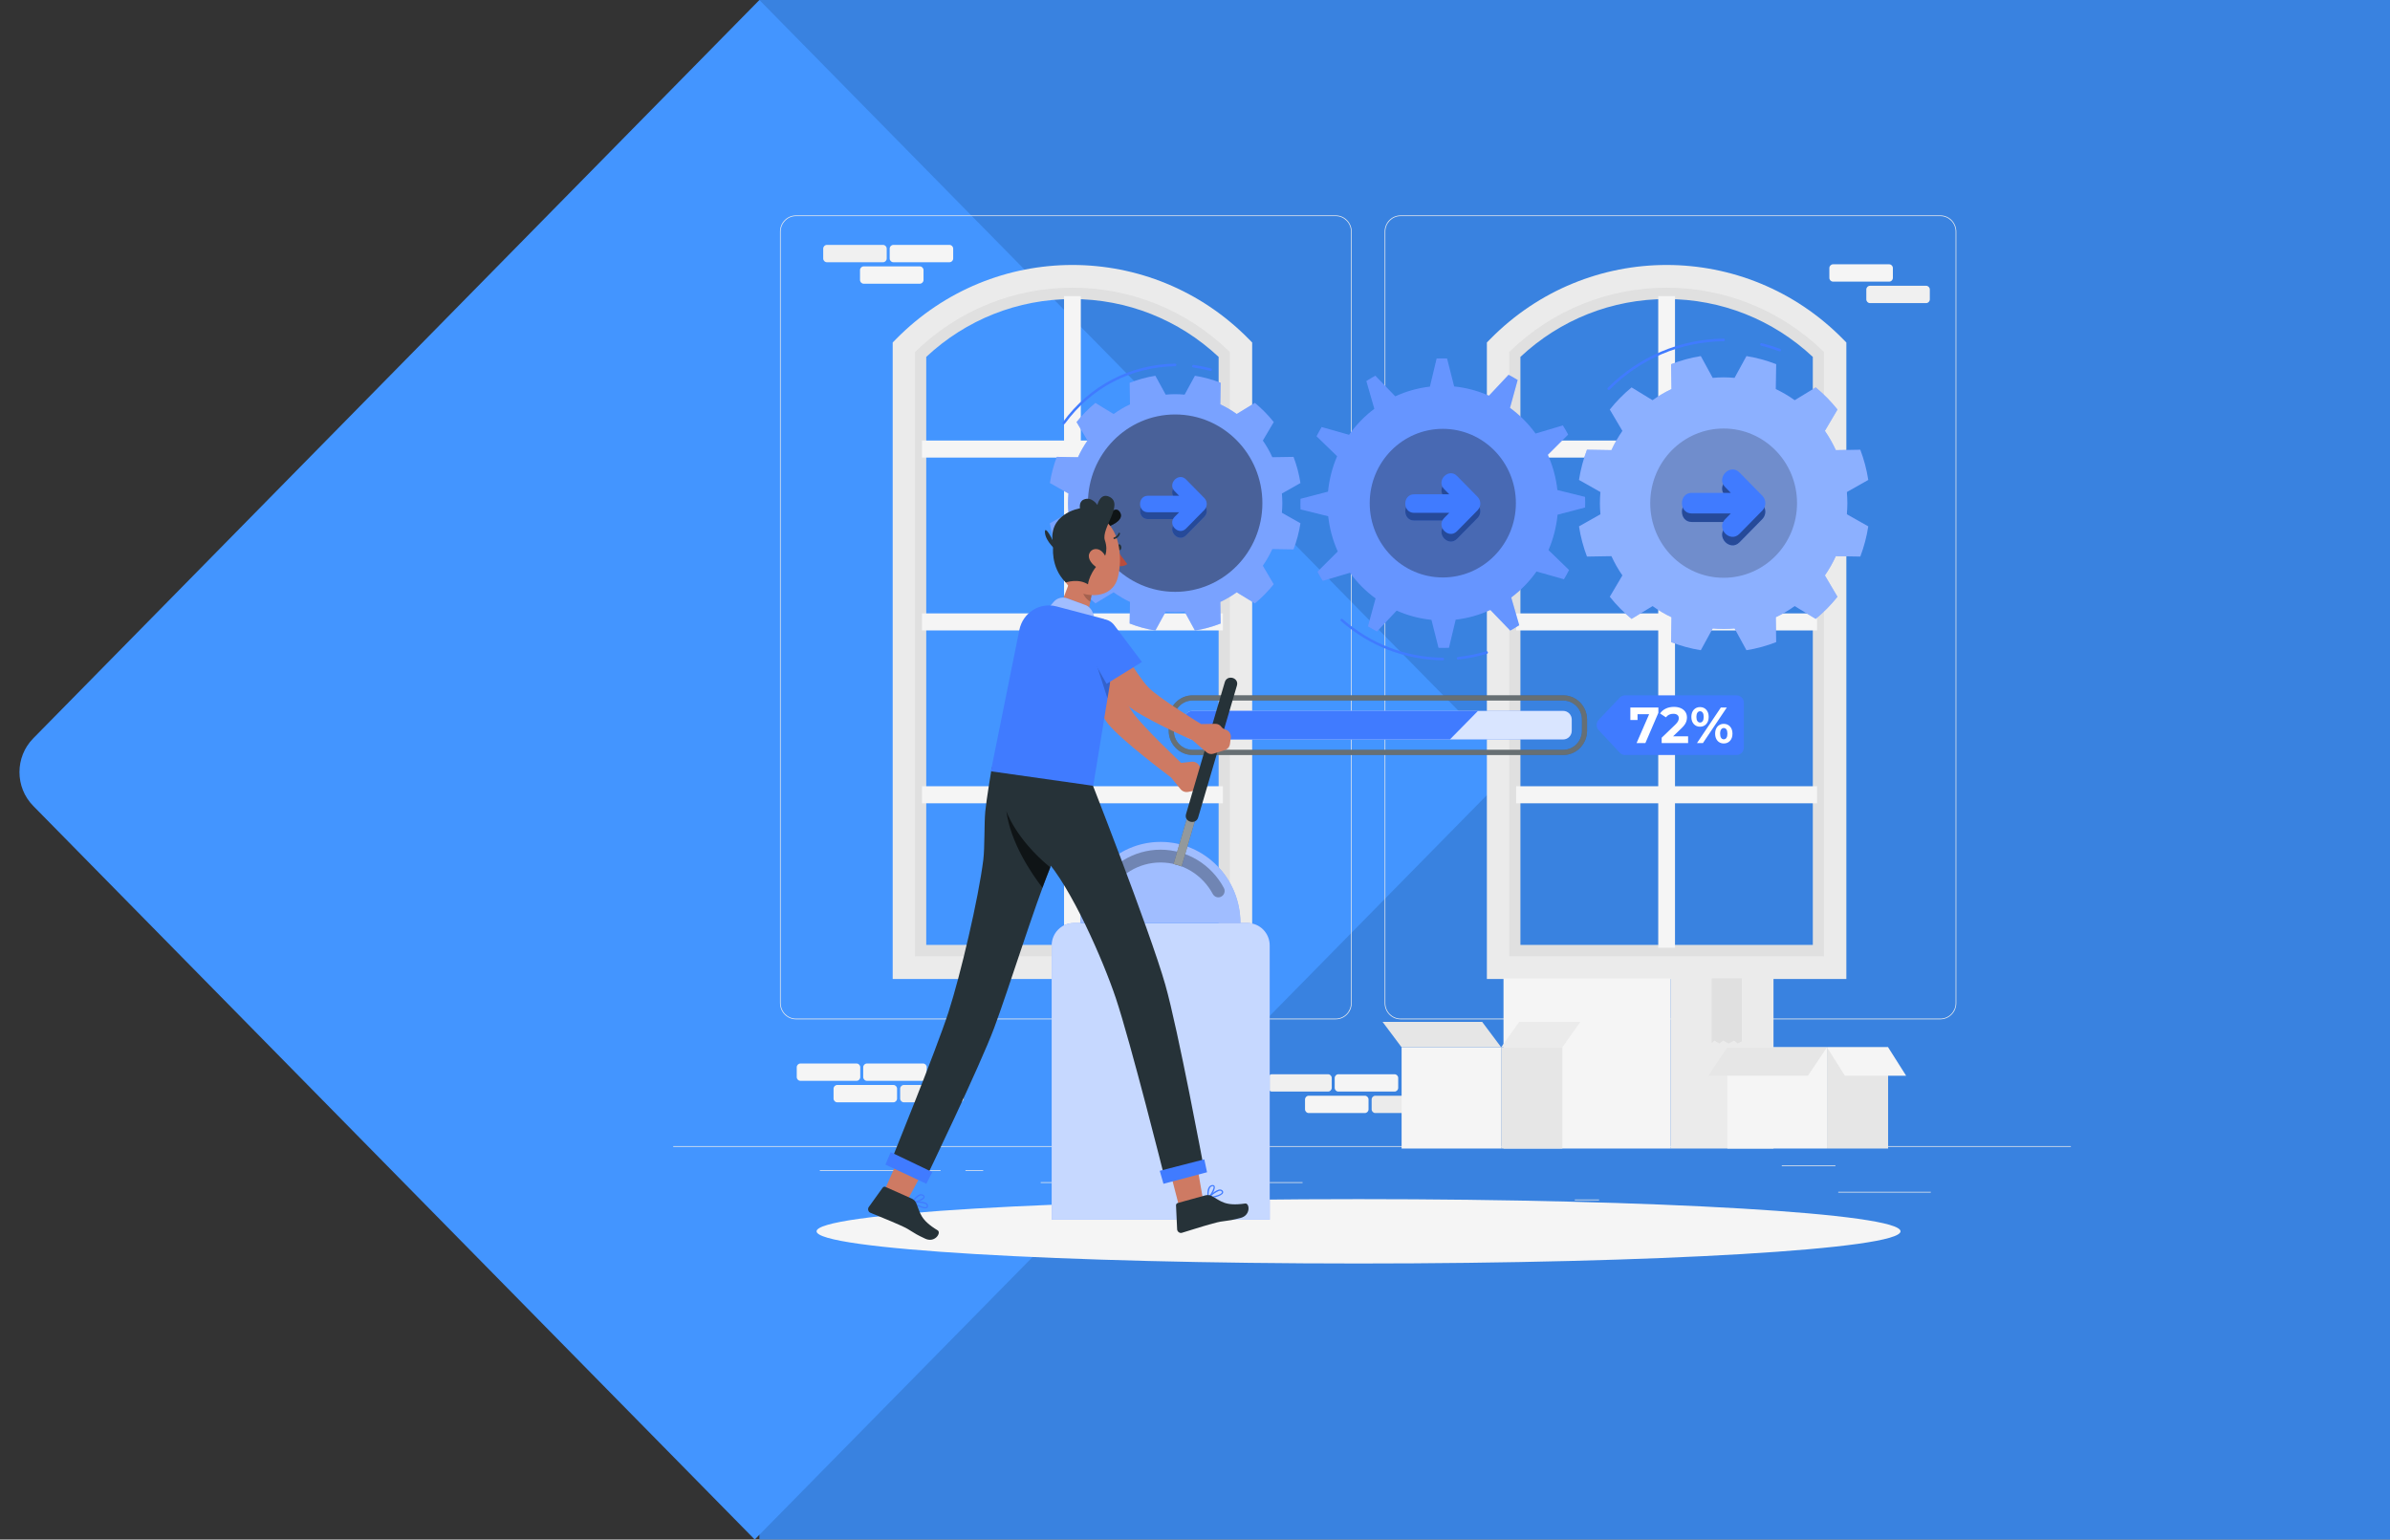 <svg width="1009" height="650" viewBox="0 0 1009 650" fill="none" xmlns="http://www.w3.org/2000/svg">
<rect x="0" y="0" width="1009" height="650" fill="#333333" stroke="none"/>
<rect x="320.598" y="0.001" width="688.401" height="650" fill="#3982E0"/>
<path d="M14.024 340.261C6.279 332.385 6.279 319.616 14.024 311.741L320.598 0.001L639.23 324.001L318.632 650.001L14.024 340.261Z" fill="#4395FF"/>
<g clip-path="url(#clip0_163_2145)">
<path d="M815.146 503.193H776.058V503.493H815.146V503.193Z" fill="#EBEBEB"/>
<path d="M675.088 506.449H664.83V506.75H675.088V506.449Z" fill="#EBEBEB"/>
<path d="M774.877 492.049H752.228V492.35H774.877V492.049Z" fill="#EBEBEB"/>
<path d="M397.09 494.065H346.118V494.366H397.09V494.065Z" fill="#EBEBEB"/>
<path d="M415.072 494.065H407.598V494.366H415.072V494.065Z" fill="#EBEBEB"/>
<path d="M549.91 499.133H439.361V499.433H549.91V499.133Z" fill="#EBEBEB"/>
<path d="M563.914 430.36H336.035C332.321 430.36 329.299 427.287 329.299 423.51V97.792C329.299 94.015 332.321 90.942 336.035 90.942H563.914C567.627 90.942 570.649 94.015 570.649 97.792V423.51C570.649 427.287 567.627 430.36 563.914 430.36ZM336.035 91.243C332.483 91.243 329.594 94.181 329.594 97.793V423.511C329.594 427.123 332.483 430.061 336.035 430.061H563.914C567.465 430.061 570.354 427.123 570.354 423.511V97.792C570.354 94.181 567.465 91.242 563.914 91.242L336.035 91.243Z" fill="#EBEBEB"/>
<path d="M819.169 430.36H591.291C587.577 430.36 584.556 427.287 584.556 423.51V97.792C584.556 94.015 587.578 90.942 591.291 90.942H819.169C822.884 90.942 825.905 94.015 825.905 97.792V423.51C825.906 427.287 822.884 430.36 819.169 430.36ZM591.291 91.243C587.74 91.243 584.851 94.181 584.851 97.793V423.511C584.851 427.123 587.74 430.061 591.291 430.061H819.169C822.721 430.061 825.61 427.123 825.61 423.511V97.792C825.61 94.181 822.721 91.242 819.169 91.242L591.291 91.243Z" fill="#EBEBEB"/>
<path d="M874.268 483.877H284.21V484.178H874.268V483.877Z" fill="#EBEBEB"/>
<path d="M523.917 408.534H381.595V146.565L383.045 145.149C401.84 126.781 426.6 116.664 452.756 116.664C452.755 116.664 452.757 116.664 452.756 116.664C478.913 116.665 503.671 126.78 522.466 145.149L523.917 146.566V408.534ZM391.036 398.934H514.476V150.684C497.634 134.921 475.795 126.264 452.756 126.264C429.716 126.264 407.878 134.921 391.036 150.684V398.934Z" fill="#E0E0E0"/>
<path d="M516.264 193.199V185.999H456.296V125.021H449.215V185.999H389.247V193.199H449.215V258.978H389.247V266.178H449.215V331.956H389.247V339.156H449.215V400.135H456.296V339.156H516.264V331.956H456.296V266.178H516.264V258.978H456.296V193.199H516.264Z" fill="#F5F5F5"/>
<path d="M528.637 413.334H376.874V144.605L378.256 143.199C419.336 101.429 486.175 101.429 527.254 143.199L528.636 144.605V413.334H528.637ZM386.315 403.734H519.196V148.608C482.159 112.415 423.352 112.414 386.315 148.608V403.734Z" fill="#EBEBEB"/>
<path d="M774.766 408.534H632.444V146.565L633.894 145.149C652.689 126.781 677.449 116.664 703.605 116.664C703.606 116.664 703.604 116.664 703.606 116.664C729.763 116.665 754.521 126.78 773.317 145.149L774.766 146.566V408.534ZM641.885 398.934H765.325V150.684C748.484 134.921 726.644 126.264 703.605 126.264C680.565 126.264 658.727 134.921 641.885 150.684V398.934Z" fill="#E0E0E0"/>
<path d="M767.114 193.199V185.999H707.145V125.021H700.064V185.999H640.097V193.199H700.064V258.978H640.097V266.178H700.064V331.956H640.097V339.156H700.064V400.135H707.145V339.156H767.114V331.956H707.145V266.178H767.114V258.978H707.145V193.199H767.114Z" fill="#F5F5F5"/>
<path d="M779.486 413.334H627.723V144.605L629.105 143.199C670.184 101.429 737.024 101.429 778.103 143.199L779.485 144.605L779.486 413.334ZM637.164 403.734H770.045V148.608C733.008 112.415 674.201 112.414 637.164 148.608V403.734Z" fill="#EBEBEB"/>
<path d="M580.629 462.621H604.328C605.189 462.621 605.885 463.33 605.885 464.203V468.354C605.885 469.228 605.189 469.937 604.328 469.937H580.629C579.769 469.937 579.073 469.228 579.073 468.354V464.203C579.073 463.329 579.769 462.621 580.629 462.621Z" fill="#EBEBEB"/>
<path d="M552.507 462.621H576.206C577.065 462.621 577.763 463.33 577.763 464.203V468.354C577.763 469.228 577.065 469.937 576.206 469.937H552.507C551.647 469.937 550.951 469.228 550.951 468.354V464.203C550.951 463.329 551.648 462.621 552.507 462.621Z" fill="#F5F5F5"/>
<path d="M565.033 453.553H588.732C589.591 453.553 590.288 454.261 590.288 455.136V459.287C590.288 460.161 589.591 460.87 588.732 460.87H565.033C564.172 460.87 563.476 460.161 563.476 459.287V455.136C563.476 454.263 564.172 453.553 565.033 453.553Z" fill="#F5F5F5"/>
<path d="M536.97 453.553H560.669C561.529 453.553 562.225 454.261 562.225 455.136V459.287C562.225 460.161 561.529 460.87 560.669 460.87H536.97C536.109 460.87 535.413 460.161 535.413 459.287V455.136C535.413 454.263 536.109 453.553 536.97 453.553Z" fill="#F0F0F0"/>
<path d="M381.585 458.087H405.284C406.143 458.087 406.841 458.795 406.841 459.67V463.821C406.841 464.694 406.143 465.403 405.284 465.403H381.585C380.726 465.403 380.028 464.694 380.028 463.821V459.67C380.028 458.795 380.725 458.087 381.585 458.087Z" fill="#F0F0F0"/>
<path d="M353.463 458.087H377.162C378.021 458.087 378.719 458.795 378.719 459.67V463.821C378.719 464.694 378.022 465.403 377.162 465.403H353.463C352.603 465.403 351.906 464.694 351.906 463.821V459.67C351.906 458.795 352.604 458.087 353.463 458.087Z" fill="#F5F5F5"/>
<path d="M365.989 449.02H389.688C390.548 449.02 391.244 449.729 391.244 450.603V454.753C391.244 455.628 390.548 456.336 389.688 456.336H365.989C365.13 456.336 364.432 455.628 364.432 454.753V450.603C364.432 449.729 365.128 449.02 365.989 449.02Z" fill="#F5F5F5"/>
<path d="M337.924 449.02H361.623C362.484 449.02 363.18 449.729 363.18 450.603V454.753C363.18 455.628 362.484 456.336 361.623 456.336H337.924C337.064 456.336 336.368 455.628 336.368 454.753V450.603C336.368 449.729 337.065 449.02 337.924 449.02Z" fill="#F5F5F5"/>
<path d="M364.633 112.465H388.332C389.192 112.465 389.888 113.175 389.888 114.048V118.199C389.888 119.074 389.192 119.782 388.332 119.782H364.633C363.772 119.782 363.076 119.074 363.076 118.199V114.048C363.076 113.175 363.774 112.465 364.633 112.465Z" fill="#F5F5F5"/>
<path d="M377.157 103.399H400.856C401.717 103.399 402.413 104.107 402.413 104.982V109.133C402.413 110.007 401.717 110.716 400.856 110.716H377.157C376.298 110.716 375.601 110.007 375.601 109.133V104.982C375.601 104.107 376.298 103.399 377.157 103.399Z" fill="#F5F5F5"/>
<path d="M349.094 103.399H372.793C373.654 103.399 374.35 104.107 374.35 104.982V109.133C374.35 110.007 373.654 110.716 372.793 110.716H349.094C348.235 110.716 347.538 110.007 347.538 109.133V104.982C347.538 104.107 348.235 103.399 349.094 103.399Z" fill="#F0F0F0"/>
<path d="M789.468 120.658H813.167C814.026 120.658 814.723 121.367 814.723 122.241V126.391C814.723 127.266 814.026 127.974 813.167 127.974H789.468C788.609 127.974 787.911 127.266 787.911 126.391V122.241C787.911 121.366 788.607 120.658 789.468 120.658Z" fill="#F0F0F0"/>
<path d="M773.87 111.591H797.569C798.429 111.591 799.126 112.299 799.126 113.173V117.324C799.126 118.198 798.429 118.907 797.569 118.907H773.87C773.011 118.907 772.313 118.198 772.313 117.324V113.173C772.313 112.3 773.011 111.591 773.87 111.591Z" fill="#F5F5F5"/>
<path d="M705.352 413.122H634.744V484.92H705.352V413.122Z" fill="#F5F5F5"/>
<path d="M748.724 413.122H705.353V484.92H748.724V413.122Z" fill="#EBEBEB"/>
<path d="M722.703 413.122V440.296L723.824 439.259L725.806 440.519L727.54 439.259L729.77 440.519L732.124 439.259L733.609 440.519L735.337 439.594V413.122H722.703Z" fill="#E0E0E0"/>
<path opacity="0.7" d="M722.703 413.122V440.296L723.824 439.259L725.806 440.519L727.54 439.259L729.77 440.519L732.124 439.259L733.609 440.519L735.337 439.594V413.122H722.703Z" fill="#E0E0E0"/>
<path d="M771.295 442.167H729.251V484.919H771.295V442.167Z" fill="#F5F5F5"/>
<path d="M797.121 442.167H771.295V484.919H797.121V442.167Z" fill="#E6E6E6"/>
<path d="M763.262 454.186H721.218L729.251 442.167H771.295L763.262 454.186Z" fill="#E6E6E6"/>
<path d="M778.903 454.186H804.729L797.121 442.167H771.295L778.903 454.186Z" fill="#F5F5F5"/>
<path d="M633.764 442.167H591.72V484.919H633.764V442.167Z" fill="#F5F5F5"/>
<path d="M659.59 442.167H633.764V484.919H659.59V442.167Z" fill="#E6E6E6"/>
<path d="M625.731 431.436H583.687L591.72 442.167H633.764L625.731 431.436Z" fill="#E6E6E6"/>
<path d="M641.372 431.436H667.198L659.59 442.167H633.764L641.372 431.436Z" fill="#EBEBEB"/>
<path d="M573.549 533.457C699.918 533.457 802.36 527.373 802.36 519.869C802.36 512.365 699.918 506.281 573.549 506.281C447.179 506.281 344.737 512.365 344.737 519.869C344.737 527.373 447.179 533.457 573.549 533.457Z" fill="#F5F5F5"/>
<path d="M659.951 300.147H503.465C501.478 300.147 499.861 301.791 499.861 303.811V308.535C499.861 310.555 501.478 312.199 503.465 312.199H659.951C661.939 312.199 663.555 310.555 663.555 308.535V303.811C663.555 301.791 661.939 300.147 659.951 300.147Z" fill="#407BFF"/>
<path opacity="0.8" d="M659.951 300.147H503.465C501.478 300.147 499.861 301.791 499.861 303.811V308.535C499.861 310.555 501.478 312.199 503.465 312.199H659.951C661.939 312.199 663.555 310.555 663.555 308.535V303.811C663.555 301.791 661.939 300.147 659.951 300.147Z" fill="white"/>
<path d="M659.951 318.773H503.465C497.913 318.773 493.396 314.181 493.396 308.535V303.811C493.396 298.165 497.913 293.573 503.465 293.573H659.951C665.504 293.573 670.021 298.165 670.021 303.811V308.535C670.02 314.181 665.502 318.773 659.951 318.773ZM503.465 295.764C499.101 295.764 495.551 299.374 495.551 303.811V308.535C495.551 312.972 499.101 316.582 503.465 316.582H659.951C664.315 316.582 667.866 312.972 667.866 308.535V303.811C667.866 299.374 664.316 295.764 659.951 295.764H503.465Z" fill="#263238"/>
<g opacity="0.3">
<path d="M659.951 318.773H503.465C497.913 318.773 493.396 314.181 493.396 308.535V303.811C493.396 298.165 497.913 293.573 503.465 293.573H659.951C665.504 293.573 670.021 298.165 670.021 303.811V308.535C670.02 314.181 665.502 318.773 659.951 318.773ZM503.465 295.764C499.101 295.764 495.551 299.374 495.551 303.811V308.535C495.551 312.972 499.101 316.582 503.465 316.582H659.951C664.315 316.582 667.866 312.972 667.866 308.535V303.811C667.866 299.374 664.316 295.764 659.951 295.764H503.465Z" fill="white"/>
</g>
<path d="M623.977 300.147H503.465C501.478 300.147 499.861 301.791 499.861 303.811V308.535C499.861 310.555 501.478 312.199 503.465 312.199H612.125L623.977 300.147Z" fill="#407BFF"/>
<path d="M733.116 318.773H686.058C685.208 318.773 684.396 318.418 683.811 317.791L674.915 308.262C673.774 307.041 673.781 305.121 674.932 303.907L683.814 294.537C684.399 293.921 685.203 293.573 686.045 293.573H733.117C734.828 293.573 736.215 294.983 736.215 296.723V315.623C736.214 317.363 734.827 318.773 733.116 318.773Z" fill="#407BFF"/>
<path d="M700.125 298.708V300.961L694.641 313.722H690.928L696.224 301.539H691.33V303.984H688.292V298.708H700.125Z" fill="white"/>
<path d="M712.676 310.891V313.722H701.518V311.471L707.213 306C707.817 305.416 708.224 304.911 708.435 304.488C708.647 304.066 708.752 303.648 708.752 303.233C708.752 302.633 708.551 302.172 708.15 301.851C707.749 301.528 707.162 301.367 706.389 301.367C705.742 301.367 705.158 301.493 704.638 301.743C704.117 301.995 703.682 302.369 703.33 302.868L700.841 301.237C701.417 300.366 702.211 299.683 703.225 299.19C704.237 298.696 705.398 298.45 706.705 298.45C707.803 298.45 708.762 298.631 709.584 298.996C710.406 299.361 711.046 299.875 711.504 300.54C711.96 301.205 712.188 301.987 712.188 302.89C712.188 303.705 712.021 304.469 711.683 305.183C711.344 305.898 710.692 306.714 709.721 307.629L706.324 310.889H712.676V310.891Z" fill="white"/>
<path d="M715.069 305.691C714.388 304.941 714.047 303.936 714.047 302.678C714.047 301.419 714.388 300.413 715.069 299.663C715.751 298.913 716.634 298.538 717.717 298.538C718.799 298.538 719.678 298.913 720.353 299.663C721.028 300.414 721.365 301.419 721.365 302.678C721.365 303.936 721.027 304.94 720.353 305.691C719.678 306.441 718.799 306.816 717.717 306.816C716.634 306.816 715.752 306.441 715.069 305.691ZM718.845 304.458C719.119 304.056 719.256 303.464 719.256 302.678C719.256 301.89 719.119 301.298 718.845 300.897C718.57 300.497 718.195 300.297 717.717 300.297C717.253 300.297 716.88 300.5 716.598 300.908C716.316 301.314 716.177 301.905 716.177 302.678C716.177 303.449 716.316 304.04 716.598 304.445C716.879 304.853 717.252 305.058 717.717 305.058C718.195 305.058 718.571 304.858 718.845 304.458ZM726.512 298.708H729.023L718.94 313.722H716.431L726.512 298.708ZM725.848 313.391C725.292 313.054 724.86 312.573 724.551 311.943C724.242 311.314 724.087 310.584 724.087 309.756C724.087 308.928 724.242 308.198 724.551 307.568C724.86 306.939 725.292 306.456 725.848 306.12C726.404 305.786 727.033 305.616 727.735 305.616C728.818 305.616 729.7 305.992 730.383 306.742C731.064 307.492 731.406 308.498 731.406 309.756C731.406 311.015 731.064 312.018 730.383 312.768C729.701 313.52 728.818 313.894 727.735 313.894C727.033 313.894 726.404 313.726 725.848 313.391ZM728.864 311.524C729.139 311.117 729.275 310.527 729.275 309.756C729.275 308.982 729.138 308.393 728.864 307.986C728.591 307.578 728.214 307.376 727.736 307.376C727.272 307.376 726.9 307.576 726.619 307.976C726.338 308.375 726.196 308.969 726.196 309.756C726.196 310.541 726.337 311.135 726.619 311.537C726.9 311.937 727.272 312.137 727.736 312.137C728.214 312.136 728.591 311.932 728.864 311.524Z" fill="white"/>
<path d="M785.373 189.877L775.042 190.051C773.734 187.194 772.183 184.479 770.416 181.924L775.73 172.912C772.997 169.48 769.917 166.349 766.543 163.57L757.681 168.973C755.17 167.177 752.498 165.6 749.688 164.269L749.86 153.765C745.86 152.2 741.666 151.036 737.316 150.343L732.291 159.541C730.77 159.406 729.233 159.323 727.677 159.323C726.121 159.323 724.585 159.406 723.063 159.541L718.038 150.343C713.688 151.036 709.494 152.2 705.494 153.765L705.665 164.269C702.855 165.599 700.184 167.177 697.672 168.973L688.81 163.57C685.435 166.349 682.356 169.48 679.622 172.912L684.937 181.924C683.17 184.477 681.619 187.194 680.31 190.051L669.98 189.877C668.441 193.944 667.296 198.209 666.615 202.632L675.661 207.742C675.527 209.289 675.446 210.852 675.446 212.434C675.446 214.017 675.527 215.579 675.661 217.126L666.615 222.235C667.296 226.659 668.441 230.923 669.98 234.99L680.31 234.816C681.618 237.673 683.17 240.389 684.937 242.943L679.622 251.955C682.356 255.385 685.435 258.517 688.81 261.297L697.672 255.893C700.184 257.689 702.855 259.266 705.665 260.597L705.494 271.102C709.494 272.667 713.688 273.831 718.038 274.523L723.063 265.325C724.584 265.461 726.121 265.543 727.677 265.543C729.233 265.543 730.77 265.461 732.291 265.325L737.316 274.523C741.666 273.831 745.86 272.667 749.86 271.102L749.688 260.597C752.498 259.267 755.17 257.689 757.681 255.893L766.543 261.297C769.917 258.517 772.997 255.387 775.73 251.955L770.416 242.943C772.183 240.389 773.733 237.672 775.042 234.816L785.373 234.99C786.912 230.923 788.056 226.659 788.737 222.235L779.692 217.126C779.825 215.579 779.906 214.017 779.906 212.434C779.906 210.851 779.825 209.289 779.692 207.742L788.737 202.632C788.056 198.208 786.912 193.943 785.373 189.877Z" fill="#407BFF"/>
<path opacity="0.4" d="M785.373 189.877L775.042 190.051C773.734 187.194 772.183 184.479 770.416 181.924L775.73 172.912C772.997 169.48 769.917 166.349 766.543 163.57L757.681 168.973C755.17 167.177 752.498 165.6 749.688 164.269L749.86 153.765C745.86 152.2 741.666 151.036 737.316 150.343L732.291 159.541C730.77 159.406 729.233 159.323 727.677 159.323C726.121 159.323 724.585 159.406 723.063 159.541L718.038 150.343C713.688 151.036 709.494 152.2 705.494 153.765L705.665 164.269C702.855 165.599 700.184 167.177 697.672 168.973L688.81 163.57C685.435 166.349 682.356 169.48 679.622 172.912L684.937 181.924C683.17 184.477 681.619 187.194 680.31 190.051L669.98 189.877C668.441 193.944 667.296 198.209 666.615 202.632L675.661 207.742C675.527 209.289 675.446 210.852 675.446 212.434C675.446 214.017 675.527 215.579 675.661 217.126L666.615 222.235C667.296 226.659 668.441 230.923 669.98 234.99L680.31 234.816C681.618 237.673 683.17 240.389 684.937 242.943L679.622 251.955C682.356 255.385 685.435 258.517 688.81 261.297L697.672 255.893C700.184 257.689 702.855 259.266 705.665 260.597L705.494 271.102C709.494 272.667 713.688 273.831 718.038 274.523L723.063 265.325C724.584 265.461 726.121 265.543 727.677 265.543C729.233 265.543 730.77 265.461 732.291 265.325L737.316 274.523C741.666 273.831 745.86 272.667 749.86 271.102L749.688 260.597C752.498 259.267 755.17 257.689 757.681 255.893L766.543 261.297C769.917 258.517 772.997 255.387 775.73 251.955L770.416 242.943C772.183 240.389 773.733 237.672 775.042 234.816L785.373 234.99C786.912 230.923 788.056 226.659 788.737 222.235L779.692 217.126C779.825 215.579 779.906 214.017 779.906 212.434C779.906 210.851 779.825 209.289 779.692 207.742L788.737 202.632C788.056 198.208 786.912 193.943 785.373 189.877Z" fill="white"/>
<path opacity="0.2" d="M727.677 243.945C744.791 243.945 758.665 229.837 758.665 212.434C758.665 195.031 744.791 180.923 727.677 180.923C710.562 180.923 696.688 195.031 696.688 212.434C696.688 229.837 710.562 243.945 727.677 243.945Z" fill="black"/>
<path d="M744.164 218.977C745.636 217.351 745.644 214.75 744.183 213.113C744.156 213.079 744.131 213.045 744.103 213.012C744.087 212.995 744.076 212.975 744.059 212.958C740.821 209.665 737.583 206.373 734.345 203.08C730.447 199.116 724.396 205.266 728.295 209.231C729.099 210.048 729.904 210.867 730.708 211.684C725.208 211.684 719.71 211.684 714.211 211.684C708.707 211.684 708.697 220.383 714.211 220.383C719.71 220.383 725.209 220.383 730.708 220.383C729.904 221.2 729.099 222.018 728.295 222.835C724.397 226.799 730.446 232.951 734.345 228.987C737.583 225.694 740.821 222.401 744.059 219.108C744.079 219.088 744.091 219.064 744.111 219.043C744.13 219.022 744.147 218.999 744.164 218.977Z" fill="#407BFF"/>
<path opacity="0.4" d="M744.164 218.977C745.636 217.351 745.644 214.75 744.183 213.113C744.156 213.079 744.131 213.045 744.103 213.012C744.087 212.995 744.076 212.975 744.059 212.958C740.821 209.665 737.583 206.373 734.345 203.08C730.447 199.116 724.396 205.266 728.295 209.231C729.099 210.048 729.904 210.867 730.708 211.684C725.208 211.684 719.71 211.684 714.211 211.684C708.707 211.684 708.697 220.383 714.211 220.383C719.71 220.383 725.209 220.383 730.708 220.383C729.904 221.2 729.099 222.018 728.295 222.835C724.397 226.799 730.446 232.951 734.345 228.987C737.583 225.694 740.821 222.401 744.059 219.108C744.079 219.088 744.091 219.064 744.111 219.043C744.13 219.022 744.147 218.999 744.164 218.977Z" fill="black"/>
<path d="M744.164 215.377C745.636 213.751 745.644 211.15 744.183 209.513C744.156 209.479 744.131 209.445 744.103 209.412C744.087 209.395 744.076 209.375 744.059 209.358C740.821 206.065 737.583 202.773 734.345 199.48C730.447 195.516 724.396 201.666 728.295 205.631C729.099 206.448 729.904 207.267 730.708 208.084C725.208 208.084 719.71 208.084 714.211 208.084C708.707 208.084 708.697 216.783 714.211 216.783C719.71 216.783 725.209 216.783 730.708 216.783C729.904 217.6 729.099 218.418 728.295 219.235C724.397 223.199 730.446 229.351 734.345 225.387C737.583 222.094 740.821 218.801 744.059 215.508C744.079 215.488 744.091 215.464 744.111 215.443C744.13 215.422 744.147 215.399 744.164 215.377Z" fill="#407BFF"/>
<path d="M743.467 145.927C746.104 146.581 748.692 147.381 751.241 148.327C751.884 148.566 752.161 147.523 751.523 147.286C748.974 146.338 746.386 145.539 743.749 144.886C743.086 144.721 742.803 145.762 743.467 145.927Z" fill="#407BFF"/>
<path d="M679.532 164.489C692.545 151.455 709.412 144.306 727.677 144.046C728.36 144.036 728.361 142.956 727.677 142.966C709.14 143.231 691.993 150.493 678.781 163.726C678.293 164.213 679.044 164.977 679.532 164.489Z" fill="#407BFF"/>
<path d="M656.223 224.927C656.874 222.385 657.316 219.839 657.566 217.305L669.185 214.264C669.231 212.767 669.235 211.275 669.172 209.793L657.494 206.904C656.919 201.717 655.546 196.701 653.462 192.027L662.032 183.483C661.335 182.167 660.592 180.879 659.803 179.619L648.286 183.049C645.292 178.918 641.658 175.248 637.487 172.205L640.713 160.432C639.471 159.653 638.188 158.927 636.882 158.237L628.596 167.062C626.3 166.045 623.9 165.193 621.4 164.53C618.901 163.867 616.396 163.419 613.904 163.165L610.914 151.349C609.442 151.303 607.974 151.299 606.517 151.362L603.676 163.237C598.574 163.822 593.641 165.219 589.045 167.338L580.642 158.623C579.349 159.331 578.082 160.087 576.842 160.889L580.218 172.601C576.154 175.645 572.546 179.34 569.553 183.581L557.976 180.301C557.21 181.564 556.496 182.868 555.817 184.197L564.497 192.622C563.498 194.957 562.66 197.398 562.007 199.939C561.356 202.481 560.914 205.027 560.664 207.562L549.044 210.603C548.999 212.099 548.994 213.592 549.057 215.074L560.735 217.962C561.31 223.15 562.683 228.166 564.767 232.84L556.197 241.384C556.894 242.699 557.636 243.988 558.426 245.248L569.943 241.816C572.937 245.947 576.571 249.617 580.742 252.66L577.516 264.433C578.758 265.213 580.041 265.938 581.347 266.628L589.633 257.803C591.929 258.82 594.329 259.672 596.829 260.334C599.328 260.998 601.833 261.445 604.324 261.7L607.314 273.515C608.786 273.561 610.254 273.565 611.711 273.502L614.552 261.627C619.654 261.042 624.586 259.645 629.183 257.526L637.585 266.241C638.879 265.533 640.146 264.777 641.385 263.975L638.01 252.263C642.075 249.219 645.682 245.524 648.675 241.283L660.252 244.563C661.019 243.3 661.732 241.996 662.41 240.667L653.732 232.243C654.734 229.909 655.572 227.469 656.223 224.927Z" fill="#407BFF"/>
<path opacity="0.2" d="M656.223 224.927C656.874 222.385 657.316 219.839 657.566 217.305L669.185 214.264C669.231 212.767 669.235 211.275 669.172 209.793L657.494 206.904C656.919 201.717 655.546 196.701 653.462 192.027L662.032 183.483C661.335 182.167 660.592 180.879 659.803 179.619L648.286 183.049C645.292 178.918 641.658 175.248 637.487 172.205L640.713 160.432C639.471 159.653 638.188 158.927 636.882 158.237L628.596 167.062C626.3 166.045 623.9 165.193 621.4 164.53C618.901 163.867 616.396 163.419 613.904 163.165L610.914 151.349C609.442 151.303 607.974 151.299 606.517 151.362L603.676 163.237C598.574 163.822 593.641 165.219 589.045 167.338L580.642 158.623C579.349 159.331 578.082 160.087 576.842 160.889L580.218 172.601C576.154 175.645 572.546 179.34 569.553 183.581L557.976 180.301C557.21 181.564 556.496 182.868 555.817 184.197L564.497 192.622C563.498 194.957 562.66 197.398 562.007 199.939C561.356 202.481 560.914 205.027 560.664 207.562L549.044 210.603C548.999 212.099 548.994 213.592 549.057 215.074L560.735 217.962C561.31 223.15 562.683 228.166 564.767 232.84L556.197 241.384C556.894 242.699 557.636 243.988 558.426 245.248L569.943 241.816C572.937 245.947 576.571 249.617 580.742 252.66L577.516 264.433C578.758 265.213 580.041 265.938 581.347 266.628L589.633 257.803C591.929 258.82 594.329 259.672 596.829 260.334C599.328 260.998 601.833 261.445 604.324 261.7L607.314 273.515C608.786 273.561 610.254 273.565 611.711 273.502L614.552 261.627C619.654 261.042 624.586 259.645 629.183 257.526L637.585 266.241C638.879 265.533 640.146 264.777 641.385 263.975L638.01 252.263C642.075 249.219 645.682 245.524 648.675 241.283L660.252 244.563C661.019 243.3 661.732 241.996 662.41 240.667L653.732 232.243C654.734 229.909 655.572 227.469 656.223 224.927Z" fill="white"/>
<path opacity="0.3" d="M609.115 243.808C626.155 243.808 639.969 229.761 639.969 212.434C639.969 195.106 626.155 181.06 609.115 181.06C592.075 181.06 578.261 195.106 578.261 212.434C578.261 229.761 592.075 243.808 609.115 243.808Z" fill="black"/>
<path d="M623.955 218.502C625.279 217.039 625.286 214.698 623.972 213.225C623.947 213.195 623.924 213.163 623.9 213.133C623.886 213.118 623.876 213.1 623.861 213.084C620.946 210.121 618.032 207.157 615.118 204.195C611.61 200.627 606.165 206.161 609.675 209.73C610.398 210.466 611.123 211.201 611.846 211.938C606.897 211.938 601.948 211.938 596.999 211.938C592.045 211.938 592.037 219.767 596.999 219.767C601.948 219.767 606.898 219.767 611.846 219.767C611.123 220.503 610.399 221.238 609.675 221.975C606.166 225.543 611.609 231.079 615.118 227.511C618.032 224.548 620.947 221.584 623.861 218.621C623.878 218.603 623.89 218.581 623.907 218.562C623.923 218.543 623.939 218.523 623.955 218.502Z" fill="#407BFF"/>
<path opacity="0.4" d="M623.955 218.502C625.279 217.039 625.286 214.698 623.972 213.225C623.947 213.195 623.924 213.163 623.9 213.133C623.886 213.118 623.876 213.1 623.861 213.084C620.946 210.121 618.032 207.157 615.118 204.195C611.61 200.627 606.165 206.161 609.675 209.73C610.398 210.466 611.123 211.201 611.846 211.938C606.897 211.938 601.948 211.938 596.999 211.938C592.045 211.938 592.037 219.767 596.999 219.767C601.948 219.767 606.898 219.767 611.846 219.767C611.123 220.503 610.399 221.238 609.675 221.975C606.166 225.543 611.609 231.079 615.118 227.511C618.032 224.548 620.947 221.584 623.861 218.621C623.878 218.603 623.89 218.581 623.907 218.562C623.923 218.543 623.939 218.523 623.955 218.502Z" fill="black"/>
<path d="M623.955 215.262C625.279 213.799 625.286 211.458 623.972 209.983C623.947 209.953 623.924 209.922 623.9 209.892C623.886 209.877 623.876 209.859 623.861 209.843C620.946 206.88 618.032 203.916 615.118 200.953C611.61 197.386 606.165 202.92 609.675 206.489C610.398 207.225 611.123 207.96 611.846 208.697C606.897 208.697 601.948 208.697 596.999 208.697C592.045 208.697 592.037 216.526 596.999 216.526C601.948 216.526 606.898 216.526 611.846 216.526C611.123 217.261 610.399 217.997 609.675 218.734C606.166 222.301 611.609 227.838 615.118 224.269C618.032 221.307 620.947 218.343 623.861 215.38C623.878 215.362 623.89 215.34 623.907 215.321C623.923 215.303 623.939 215.283 623.955 215.262Z" fill="#407BFF"/>
<path d="M609.115 277.713C593.36 277.474 578.745 271.864 566.814 261.389C566.298 260.937 565.544 261.697 566.063 262.152C578.21 272.818 593.068 278.549 609.116 278.793C609.8 278.802 609.8 277.722 609.115 277.713Z" fill="#407BFF"/>
<path d="M627.501 274.977C623.584 276.144 619.612 276.949 615.553 277.389C614.88 277.462 614.873 278.542 615.553 278.469C619.707 278.019 623.773 277.212 627.783 276.017C628.438 275.823 628.16 274.78 627.501 274.977Z" fill="#407BFF"/>
<path d="M546.096 192.895L537.147 193.045C536.014 190.571 534.67 188.218 533.141 186.006L537.743 178.2C535.376 175.228 532.709 172.516 529.785 170.109L522.109 174.79C519.934 173.235 517.62 171.868 515.186 170.716L515.335 161.616C511.871 160.261 508.238 159.252 504.47 158.652L500.117 166.619C498.799 166.501 497.468 166.431 496.12 166.431C494.773 166.431 493.441 166.503 492.123 166.619L487.771 158.652C484.003 159.252 480.37 160.26 476.906 161.615L477.054 170.715C474.621 171.867 472.307 173.233 470.132 174.789L462.455 170.107C459.532 172.515 456.865 175.227 454.498 178.199L459.1 186.005C457.571 188.217 456.226 190.57 455.093 193.044L446.145 192.894C444.812 196.416 443.821 200.111 443.231 203.943L451.066 208.368C450.95 209.709 450.879 211.062 450.879 212.433C450.879 213.803 450.949 215.157 451.066 216.497L443.231 220.923C443.821 224.754 444.812 228.448 446.145 231.97L455.093 231.82C456.226 234.294 457.571 236.647 459.1 238.859L454.498 246.665C456.865 249.637 459.532 252.349 462.455 254.757L470.132 250.077C472.307 251.632 474.621 252.999 477.054 254.151L476.906 263.25C480.37 264.605 484.003 265.614 487.771 266.214L492.123 258.247C493.441 258.365 494.773 258.436 496.12 258.436C497.468 258.436 498.799 258.364 500.117 258.247L504.47 266.214C508.238 265.614 511.87 264.606 515.335 263.25L515.186 254.151C517.62 252.999 519.934 251.632 522.109 250.077L529.785 254.757C532.709 252.349 535.377 249.637 537.743 246.665L533.141 238.859C534.67 236.647 536.014 234.294 537.147 231.82L546.096 231.97C547.428 228.448 548.421 224.753 549.011 220.921L541.176 216.496C541.292 215.155 541.361 213.802 541.361 212.431C541.361 211.061 541.292 209.707 541.176 208.367L549.011 203.941C548.421 200.112 547.429 196.419 546.096 192.895Z" fill="#407BFF"/>
<path opacity="0.3" d="M546.096 192.895L537.147 193.045C536.014 190.571 534.67 188.218 533.141 186.006L537.743 178.2C535.376 175.228 532.709 172.516 529.785 170.109L522.109 174.79C519.934 173.235 517.62 171.868 515.186 170.716L515.335 161.616C511.871 160.261 508.238 159.252 504.47 158.652L500.117 166.619C498.799 166.501 497.468 166.431 496.12 166.431C494.773 166.431 493.441 166.503 492.123 166.619L487.771 158.652C484.003 159.252 480.37 160.26 476.906 161.615L477.054 170.715C474.621 171.867 472.307 173.233 470.132 174.789L462.455 170.107C459.532 172.515 456.865 175.227 454.498 178.199L459.1 186.005C457.571 188.217 456.226 190.57 455.093 193.044L446.145 192.894C444.812 196.416 443.821 200.111 443.231 203.943L451.066 208.368C450.95 209.709 450.879 211.062 450.879 212.433C450.879 213.803 450.949 215.157 451.066 216.497L443.231 220.923C443.821 224.754 444.812 228.448 446.145 231.97L455.093 231.82C456.226 234.294 457.571 236.647 459.1 238.859L454.498 246.665C456.865 249.637 459.532 252.349 462.455 254.757L470.132 250.077C472.307 251.632 474.621 252.999 477.054 254.151L476.906 263.25C480.37 264.605 484.003 265.614 487.771 266.214L492.123 258.247C493.441 258.365 494.773 258.436 496.12 258.436C497.468 258.436 498.799 258.364 500.117 258.247L504.47 266.214C508.238 265.614 511.87 264.606 515.335 263.25L515.186 254.151C517.62 252.999 519.934 251.632 522.109 250.077L529.785 254.757C532.709 252.349 535.377 249.637 537.743 246.665L533.141 238.859C534.67 236.647 536.014 234.294 537.147 231.82L546.096 231.97C547.428 228.448 548.421 224.753 549.011 220.921L541.176 216.496C541.292 215.155 541.361 213.802 541.361 212.431C541.361 211.061 541.292 209.707 541.176 208.367L549.011 203.941C548.421 200.112 547.429 196.419 546.096 192.895Z" fill="white"/>
<path opacity="0.4" d="M496.121 249.879C516.459 249.879 532.946 233.114 532.946 212.434C532.946 191.754 516.459 174.989 496.121 174.989C475.784 174.989 459.297 191.754 459.297 212.434C459.297 233.114 475.784 249.879 496.121 249.879Z" fill="black"/>
<path d="M508.574 218.028C509.751 216.729 509.758 214.647 508.589 213.336C508.568 213.31 508.548 213.282 508.526 213.256C508.513 213.243 508.504 213.226 508.491 213.213C505.901 210.579 503.311 207.945 500.72 205.311C497.602 202.14 492.762 207.059 495.881 210.232C496.524 210.886 497.167 211.54 497.81 212.194C493.411 212.194 489.011 212.194 484.613 212.194C480.209 212.194 480.202 219.153 484.613 219.153C489.012 219.153 493.412 219.153 497.81 219.153C497.167 219.807 496.524 220.461 495.881 221.115C492.762 224.285 497.6 229.207 500.72 226.036C503.311 223.402 505.901 220.768 508.491 218.134C508.507 218.118 508.517 218.098 508.533 218.082C508.547 218.064 508.56 218.046 508.574 218.028Z" fill="#407BFF"/>
<path opacity="0.4" d="M508.574 218.028C509.751 216.729 509.758 214.647 508.589 213.336C508.568 213.31 508.548 213.282 508.526 213.256C508.513 213.243 508.504 213.226 508.491 213.213C505.901 210.579 503.311 207.945 500.72 205.311C497.602 202.14 492.762 207.059 495.881 210.232C496.524 210.886 497.167 211.54 497.81 212.194C493.411 212.194 489.011 212.194 484.613 212.194C480.209 212.194 480.202 219.153 484.613 219.153C489.012 219.153 493.412 219.153 497.81 219.153C497.167 219.807 496.524 220.461 495.881 221.115C492.762 224.285 497.6 229.207 500.72 226.036C503.311 223.402 505.901 220.768 508.491 218.134C508.507 218.118 508.517 218.098 508.533 218.082C508.547 218.064 508.56 218.046 508.574 218.028Z" fill="black"/>
<path d="M508.574 215.148C509.751 213.849 509.758 211.767 508.589 210.456C508.568 210.43 508.548 210.402 508.526 210.376C508.513 210.363 508.504 210.346 508.491 210.333C505.901 207.699 503.311 205.065 500.72 202.431C497.602 199.26 492.762 204.179 495.881 207.352C496.524 208.006 497.167 208.66 497.81 209.314C493.411 209.314 489.011 209.314 484.613 209.314C480.209 209.314 480.202 216.273 484.613 216.273C489.012 216.273 493.412 216.273 497.81 216.273C497.167 216.927 496.524 217.581 495.881 218.235C492.762 221.405 497.6 226.327 500.72 223.156C503.311 220.522 505.901 217.888 508.491 215.254C508.507 215.238 508.517 215.218 508.533 215.202C508.547 215.184 508.56 215.166 508.574 215.148Z" fill="#407BFF"/>
<path d="M449.584 178.878C460.667 163.679 477.523 154.917 496.122 154.617C496.805 154.606 496.806 153.526 496.122 153.537C477.116 153.843 459.984 162.814 448.666 178.332C448.26 178.891 449.181 179.431 449.584 178.878Z" fill="#407BFF"/>
<path d="M503.633 155.109C506.103 155.452 508.539 155.944 510.95 156.587C511.612 156.763 511.894 155.722 511.232 155.545C508.821 154.902 506.385 154.41 503.915 154.067C503.247 153.973 502.958 155.014 503.633 155.109Z" fill="#407BFF"/>
<path d="M461.957 269.754C461.957 269.754 473.409 294.041 478.408 301.051C482.744 307.134 498.653 322.099 498.653 322.099L503.044 321.615C504.43 321.461 505.764 322.192 506.404 323.451L506.9 324.429C507.099 324.821 507.369 325.17 507.698 325.457L508.486 326.145C509.643 327.156 509.989 328.833 509.326 330.232L508.73 331.491C508.273 332.454 507.401 333.145 506.372 333.36L501.661 334.344C500.44 334.6 499.179 334.149 498.385 333.171L494.374 328.235C494.374 328.235 473.213 312.453 467.776 305.579C463.397 300.042 454.84 280.386 454.84 280.386L461.957 269.754Z" fill="#CE7A63"/>
<path d="M523.675 389.728C523.675 370.794 508.581 355.446 489.961 355.446C471.341 355.446 456.248 370.794 456.248 389.728H523.675Z" fill="#407BFF"/>
<path opacity="0.5" d="M523.675 389.728C523.675 370.794 508.581 355.446 489.961 355.446C471.341 355.446 456.248 370.794 456.248 389.728H523.675Z" fill="white"/>
<g opacity="0.3">
<path d="M515.394 378.653C514.117 379.211 512.661 378.658 511.992 377.418C507.592 369.281 499.19 364.146 489.961 364.146C480.733 364.146 472.33 369.281 467.931 377.418C467.26 378.656 465.805 379.211 464.528 378.653C463.111 378.032 462.481 376.303 463.219 374.924C468.528 365.009 478.738 358.746 489.961 358.746C501.183 358.746 511.393 365.009 516.704 374.924C517.44 376.302 516.811 378.032 515.394 378.653Z" fill="black"/>
</g>
<path d="M517.931 288.245C510.436 313.755 502.94 339.264 495.445 364.774C496.603 365.038 497.739 365.376 498.839 365.8C505.08 344.561 511.32 323.322 517.561 302.082C518.822 297.788 520.084 293.495 521.345 289.2C521.999 286.978 518.583 286.027 517.931 288.245Z" fill="#263238"/>
<g opacity="0.5">
<path d="M517.931 288.245C510.436 313.755 502.94 339.264 495.445 364.774C496.603 365.038 497.739 365.376 498.839 365.8C505.08 344.561 511.32 323.322 517.561 302.082C518.822 297.788 520.084 293.495 521.345 289.2C521.999 286.978 518.583 286.027 517.931 288.245Z" fill="white"/>
</g>
<path d="M505.832 345.144C511.287 326.576 516.743 308.009 522.199 289.441C523.179 286.104 518.055 284.678 517.078 288.006C511.622 306.574 506.167 325.141 500.711 343.709C499.73 347.045 504.854 348.472 505.832 345.144Z" fill="#263238"/>
<path d="M536.041 514.979H443.984V399.172C443.984 393.955 448.143 389.727 453.273 389.727H526.754C531.884 389.727 536.042 393.955 536.042 399.172L536.041 514.979Z" fill="#407BFF"/>
<path opacity="0.7" d="M536.041 514.979H443.984V399.172C443.984 393.955 448.143 389.727 453.273 389.727H526.754C531.884 389.727 536.042 393.955 536.042 399.172L536.041 514.979Z" fill="white"/>
<path d="M492.369 488.401L498.269 511.201L508.22 508.402L503.973 484.001L492.369 488.401Z" fill="#CE7A63"/>
<path d="M510.169 505.942C510.061 505.948 509.96 505.888 509.912 505.789C509.865 505.69 509.885 505.57 509.962 505.492C510.099 505.353 513.201 502.2 515.092 502.204C515.442 502.2 515.782 502.335 516.037 502.581C516.36 502.841 516.486 503.281 516.352 503.679C516.071 504.371 514.784 504.99 513.474 505.353C512.391 505.648 511.286 505.845 510.169 505.942ZM510.886 505.378C512.912 505.081 515.565 504.329 515.866 503.496C515.913 503.391 515.938 503.22 515.667 502.955C515.515 502.795 515.3 502.714 515.083 502.735C514.916 502.734 514.749 502.757 514.589 502.805C513.207 503.418 511.95 504.291 510.886 505.378Z" fill="#407BFF"/>
<path d="M510.034 505.965C509.945 505.936 509.878 505.86 509.86 505.767C509.838 505.629 509.346 502.661 510.387 501.168C510.684 500.73 511.143 500.435 511.66 500.35C512.366 500.23 512.675 500.524 512.779 500.807C513.326 501.949 511.417 504.973 510.31 505.89C510.282 505.915 510.246 505.929 510.208 505.929C510.156 505.962 510.094 505.974 510.034 505.965ZM511.621 500.877C511.305 500.961 511.029 501.159 510.844 501.435C510.306 502.576 510.125 503.857 510.325 505.107C511.42 503.959 512.593 501.683 512.334 500.975C512.297 500.915 512.219 500.74 511.76 500.825L511.621 500.877Z" fill="#407BFF"/>
<path d="M508.692 504.741L497.194 507.927C496.761 508.047 496.467 508.456 496.487 508.912L496.957 518.999C496.992 519.894 497.735 520.591 498.615 520.555C498.728 520.551 498.84 520.534 498.95 520.505C503.076 519.283 506.699 518.032 511.862 516.61C517.952 514.925 516.606 516.094 523.793 514.213C528.123 513.076 527.576 507.871 525.681 508.133C517.023 509.381 515.465 507.051 511.418 504.899C510.559 504.508 509.589 504.451 508.692 504.741Z" fill="#263238"/>
<path d="M382.125 482.837L372.635 504.347L382.108 508.523L393.873 486.823L382.125 482.837Z" fill="#CE7A63"/>
<path d="M385.143 507.855C385.056 507.79 385.013 507.679 385.037 507.571C385.062 507.463 385.151 507.384 385.26 507.372C385.452 507.351 389.814 506.879 391.282 508.09C391.558 508.311 391.737 508.632 391.785 508.986C391.875 509.395 391.701 509.819 391.352 510.042C390.705 510.402 389.321 510.06 388.078 509.507C387.054 509.044 386.072 508.491 385.143 507.855ZM386.049 507.874C387.809 508.937 390.339 510.045 391.087 509.59C391.19 509.538 391.314 509.421 391.268 509.043C391.249 508.822 391.131 508.621 390.948 508.499C390.818 508.391 390.675 508.303 390.521 508.237C389.067 507.831 387.549 507.707 386.049 507.874Z" fill="#407BFF"/>
<path d="M385.024 507.785C384.972 507.706 384.967 507.604 385.012 507.52C385.081 507.399 386.53 504.774 388.261 504.277C388.763 504.126 389.303 504.19 389.757 504.454C390.382 504.811 390.441 505.237 390.346 505.524C390.067 506.763 386.713 507.897 385.285 507.903C385.248 507.904 385.21 507.892 385.182 507.868C385.121 507.861 385.064 507.832 385.024 507.785ZM389.402 504.84C389.104 504.703 388.766 504.681 388.453 504.778C387.33 505.321 386.398 506.203 385.782 507.304C387.342 507.111 389.661 506.088 389.897 505.372C389.905 505.302 389.953 505.115 389.543 504.889L389.402 504.84Z" fill="#407BFF"/>
<path d="M384.736 505.977L373.821 501.113C373.409 500.929 372.928 501.06 372.662 501.429L366.797 509.579C366.272 510.298 366.419 511.314 367.126 511.848C367.217 511.917 367.315 511.975 367.418 512.023C371.383 513.707 374.975 515.047 379.872 517.237C385.652 519.815 383.882 519.865 390.635 522.993C394.707 524.873 397.497 520.474 395.861 519.467C388.352 514.908 388.578 512.1 386.76 507.841C386.333 506.987 385.612 506.323 384.736 505.977Z" fill="#263238"/>
<path d="M466.879 222.726C466.879 222.726 474.962 220.199 472.931 216.451C471.168 213.197 468.181 217.115 468.181 217.115L466.879 222.726Z" fill="#263238"/>
<path opacity="0.6" d="M466.879 222.726C466.879 222.726 474.962 220.199 472.931 216.451C471.168 213.197 468.181 217.115 468.181 217.115L466.879 222.726Z" fill="black"/>
<path d="M461.073 250.261L459.506 257.876L448.373 254.004L451.708 245.269L461.073 250.261Z" fill="#CE7A63"/>
<path opacity="0.2" d="M460.293 254.053C457.355 252.222 457.045 249.651 457.045 249.651L458.883 249.093L461.074 250.26L460.293 254.053Z" fill="black"/>
<path d="M473.412 230.974C473.474 231.654 473.171 232.236 472.723 232.272C472.276 232.307 471.83 231.757 471.787 231.094C471.745 230.43 472.028 229.831 472.478 229.803C472.929 229.774 473.343 230.295 473.412 230.974Z" fill="#263238"/>
<path d="M472.129 233.099L475.926 238.159C475.926 238.159 474.273 239.568 471.741 238.851L472.129 233.099Z" fill="#BA4D3C"/>
<path d="M446.732 230.296C447.158 239.377 447.142 243.235 451.672 248.017C458.633 252.954 469.609 252.865 471.913 243.87C473.991 235.777 472.947 222.318 464.077 218.406C457.752 215.621 450.428 218.436 447.718 224.695C446.957 226.455 446.619 228.372 446.732 230.296Z" fill="#CE7A63"/>
<path d="M472.44 224.925C472.322 224.951 472.226 225.034 472.181 225.144C471.89 225.996 471.201 226.651 470.332 226.903C470.141 226.944 470.019 227.13 470.059 227.322C470.105 227.514 470.297 227.637 470.49 227.599C471.598 227.304 472.483 226.485 472.856 225.407C472.927 225.223 472.833 225.015 472.647 224.941H472.646C472.58 224.917 472.508 224.911 472.44 224.925Z" fill="#263238"/>
<path d="M442.565 256.787L444.829 254.121C446.231 252.469 448.487 251.869 450.505 252.61L458.191 255.431C459.709 255.988 460.883 257.232 461.369 258.797L462.239 261.597L442.565 256.787Z" fill="#407BFF"/>
<path opacity="0.5" d="M442.565 256.787L444.829 254.121C446.231 252.469 448.487 251.869 450.505 252.61L458.191 255.431C459.709 255.988 460.883 257.232 461.369 258.797L462.239 261.597L442.565 256.787Z" fill="white"/>
<path d="M459.011 325.533C459.011 325.533 485.369 392.574 491.974 415.801C497.35 434.703 508.219 493.001 508.219 493.001L491.679 497.28C491.679 497.28 477.31 440.029 471.065 421.402C465.778 405.633 452.169 374.333 440.898 362.242C438.993 360.198 433.652 357.906 431.812 355.803C428.015 351.461 423.643 340.284 422.446 334.602C421.9 332.011 422.446 324.003 422.446 324.003L459.011 325.533Z" fill="#263238"/>
<path d="M459.011 325.533C459.011 325.533 452.701 345.863 449.982 352.402C448.512 355.939 444.839 362.677 443.394 366.226C436.623 382.84 425.888 417.46 419.705 434.009C413.62 450.297 390.976 497.281 390.976 497.281L376.028 490.602C376.028 490.602 395.194 443.494 400.417 427.363C405.499 411.67 413.094 379.381 415.131 362.989C415.76 357.929 415.478 347.68 415.955 342.603C416.395 337.921 418.708 324.003 418.708 324.003L459.011 325.533Z" fill="#263238"/>
<path d="M418.307 325.641L461.538 331.77L471.472 270.96C472.2 266.503 469.462 262.218 465.161 261.083L446.005 256.03C438.955 254.17 431.811 258.697 430.347 265.953L418.307 325.641Z" fill="#407BFF"/>
<path opacity="0.2" d="M467.561 294.892L469.473 283.195L461.593 276.394L467.561 294.892Z" fill="black"/>
<path d="M376.029 486.451L373.816 491.701L391.076 499.801L393.583 494.851L376.029 486.451Z" fill="#407BFF"/>
<path d="M489.621 494.327L491.188 499.812L509.582 494.933L508.43 489.489L489.621 494.327Z" fill="#407BFF"/>
<path d="M465.813 236.136C465.813 236.136 468.162 233.065 466.452 228.108C464.741 223.152 474.68 212.806 468.378 209.757C464.443 207.853 463.289 213.202 463.289 213.202C463.289 213.202 460.878 209.367 457.418 210.964C455.405 211.893 455.945 214.605 455.945 214.605C455.945 214.605 441.707 216.897 444.67 230.311C444.67 230.311 443.231 239.295 449.961 245.946C449.961 245.946 455.091 244.039 459.318 246.715C459.318 246.715 459.838 241.179 465.813 236.136Z" fill="#263238"/>
<path d="M445.977 232.38C445.977 232.38 441.507 228.711 441.157 224.938C440.807 221.165 444.737 227.551 445.977 232.38Z" fill="#263238"/>
<path d="M465.095 232.769C466.476 234.035 467.3 235.791 467.387 237.646C467.482 240.108 465.124 240.757 463.087 239.589C461.242 238.53 458.991 235.978 459.865 233.734C460.739 231.489 463.39 231.239 465.095 232.769Z" fill="#CE7A63"/>
<path opacity="0.6" d="M424.862 342.465C426.583 355.617 435.251 368.497 440.099 374.824C441.267 371.634 442.376 368.723 443.394 366.225C428.65 354.069 424.862 342.465 424.862 342.465Z" fill="black"/>
<path d="M468.667 265.531C468.667 265.531 479.579 284.871 484.867 290.267C489.438 294.931 507.095 305.712 507.095 305.712L513.091 305.602C514.078 305.584 515.012 306.047 515.607 306.847C515.974 307.342 516.477 307.714 517.052 307.918L517.571 308.103C518.959 308.596 519.811 310.015 519.608 311.495L519.248 314.118C519.084 315.317 518.255 316.312 517.12 316.675L512.293 318.22C511.283 318.543 510.181 318.317 509.373 317.62L503.389 312.457C503.389 312.457 481.298 302.817 475.468 297.393C471.097 293.325 462.55 277.185 462.55 277.185L468.667 265.531Z" fill="#CE7A63"/>
<path d="M470.426 263.969L482.105 279.498L467.168 288.723L458.015 272.55C456.407 269.709 457.117 266.095 459.677 264.101L461.412 262.75C464.231 260.554 468.268 261.1 470.426 263.969Z" fill="#407BFF"/>
</g>
<defs>
<clipPath id="clip0_163_2145">
<rect width="590.058" height="600" fill="white" transform="translate(284.21 25)"/>
</clipPath>
</defs>
</svg>

